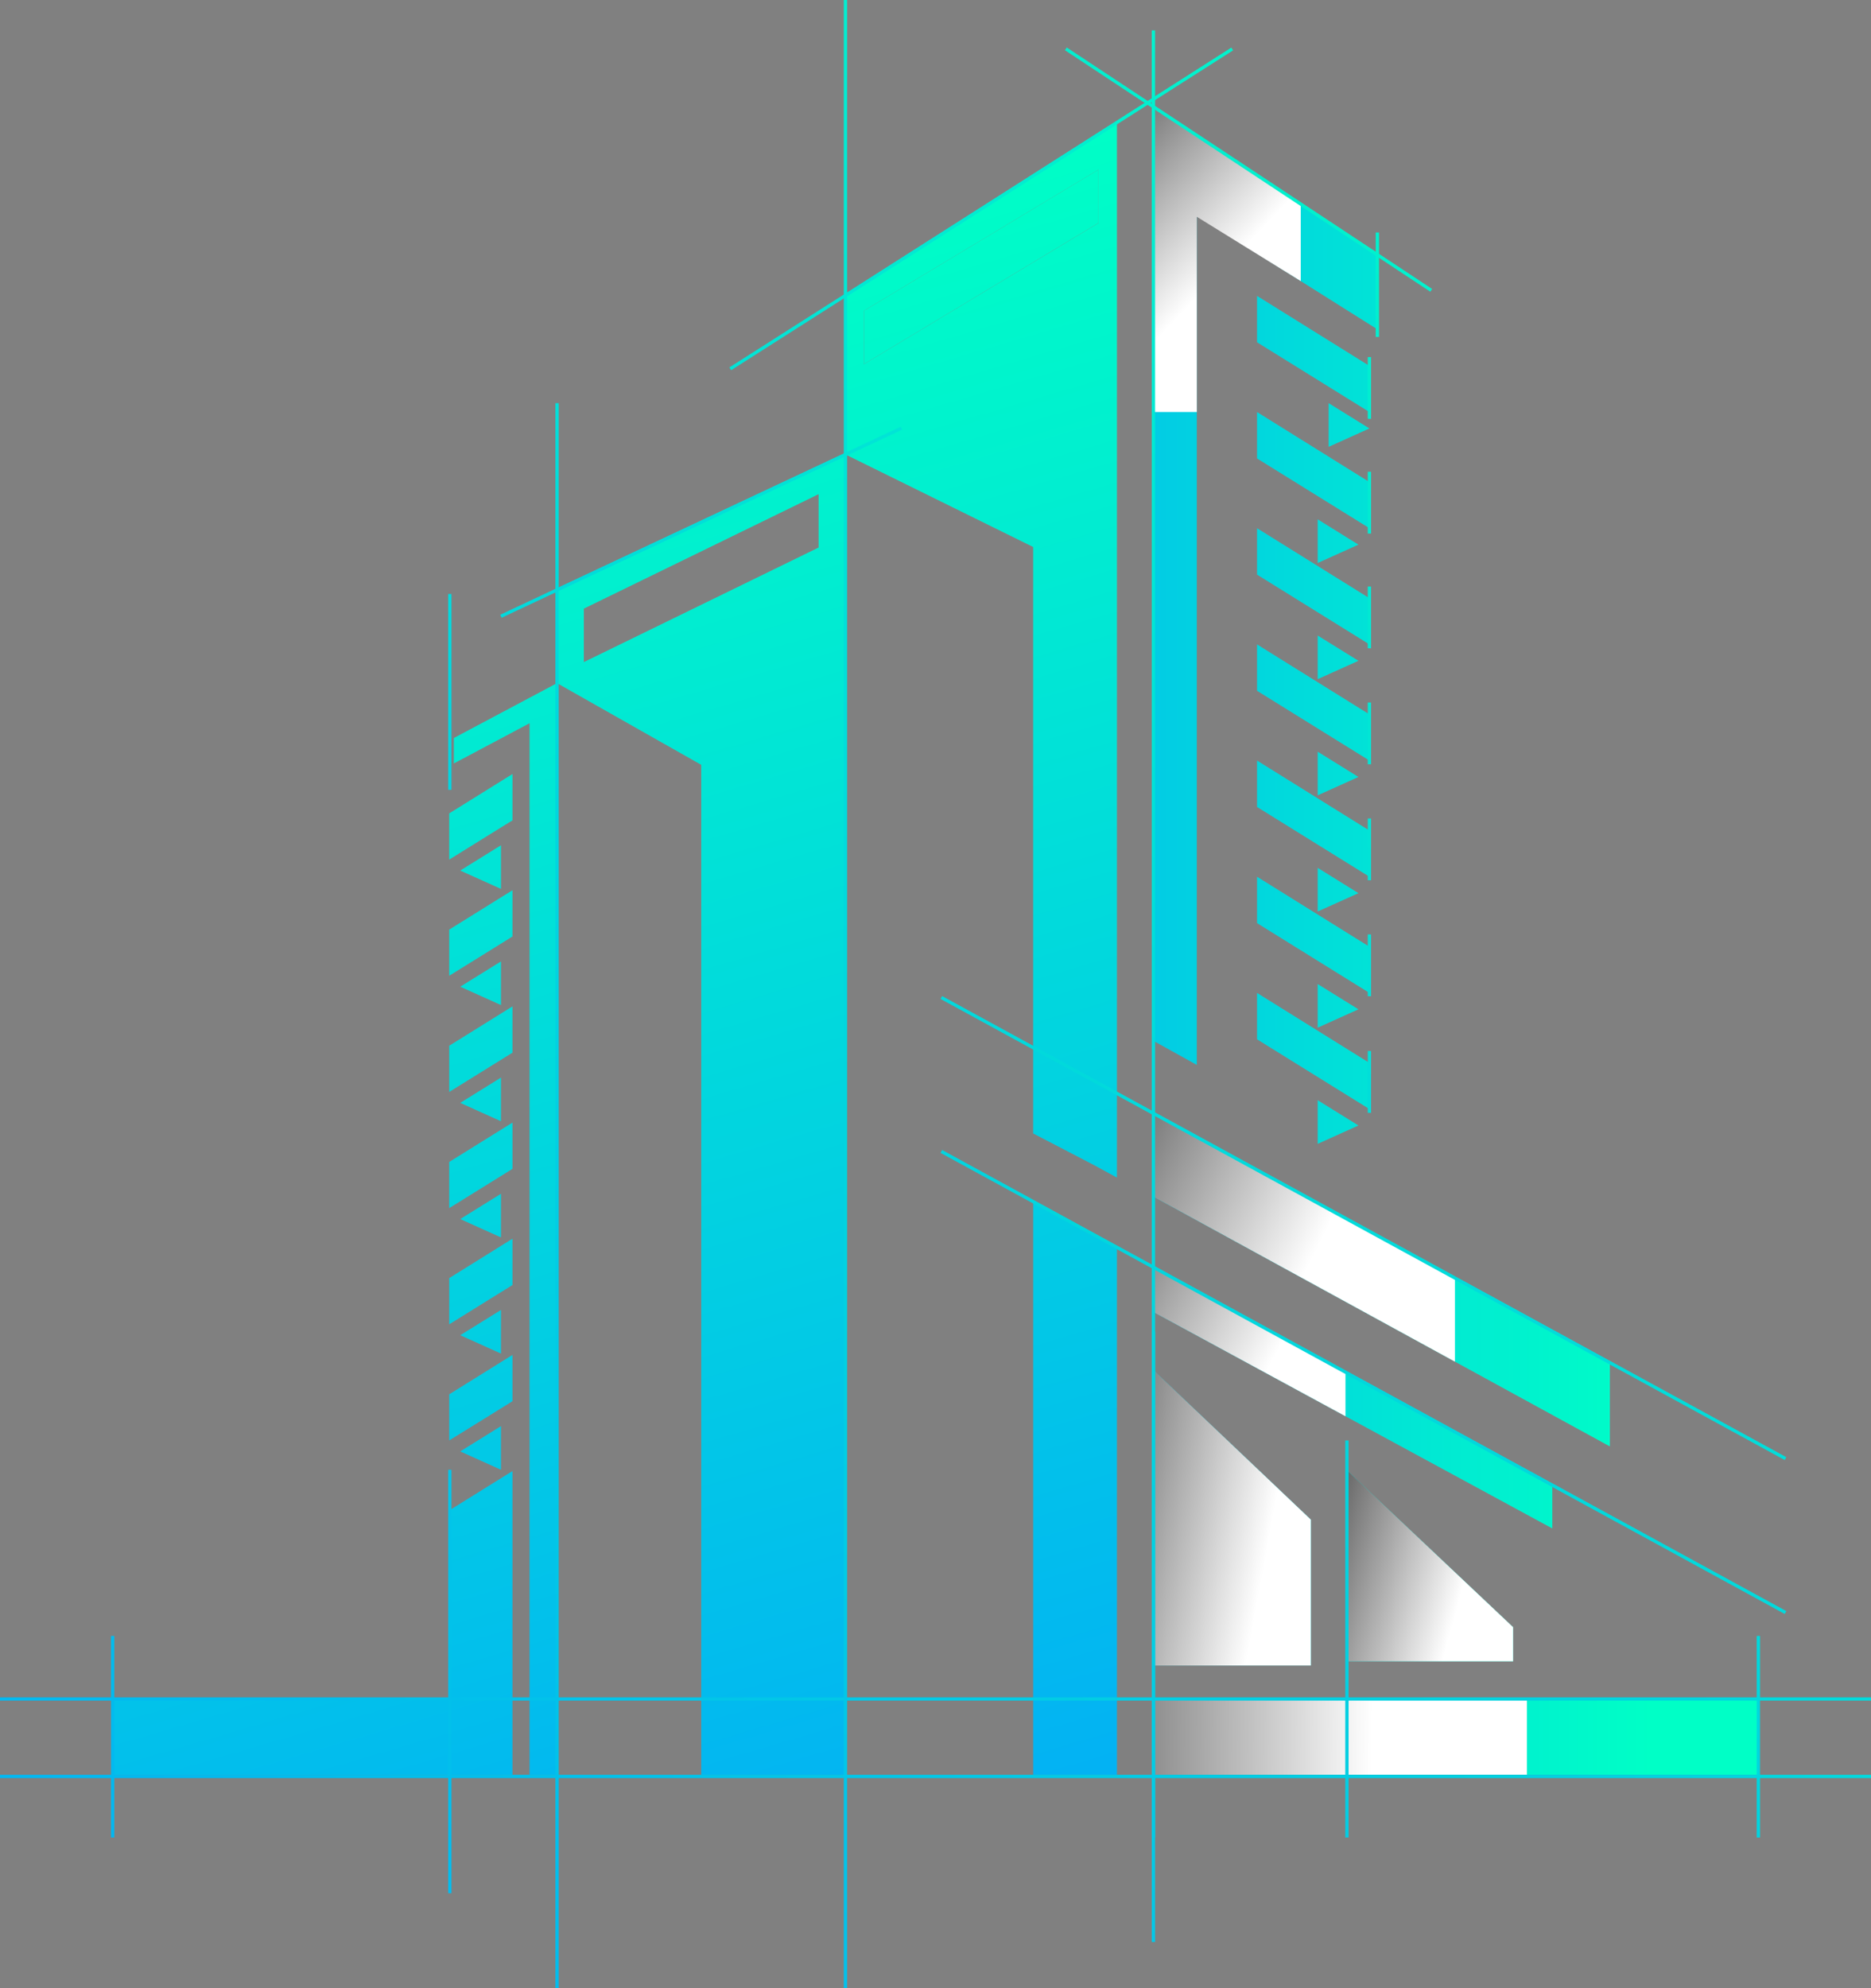 <svg width="96" height="102" viewBox="0 0 96 102" fill="none" xmlns="http://www.w3.org/2000/svg">
<rect x="0" y="0" width="96" height="102" fill="#808080" stroke="none"/>
<path d="M79.648 76.192V78.414L69.036 72.658L59.18 67.31L59.2 65.027L69.036 70.397L79.648 76.192Z" fill="url(#paint0_linear_4_195)"/>
<path d="M82.602 69.907V74.207L74.653 69.858L59.18 61.391V57.073L74.653 65.552L82.602 69.907Z" fill="url(#paint1_linear_4_195)"/>
<path d="M70.672 13.069V16.896L66.741 14.421L66.701 14.395L61.408 11.064V54.634L59.18 53.398V5.476L61.408 6.947L66.741 10.472L70.672 13.069Z" fill="url(#paint2_linear_4_195)"/>
<path d="M59.182 70.291L67.258 77.961V85.446H59.182V70.291Z" fill="url(#paint3_linear_4_195)"/>
<path d="M77.635 83.477V85.231H69.109V75.428L77.635 83.477Z" fill="url(#paint4_linear_4_195)"/>
<path d="M70.264 18.771V21.139L64.498 17.56V15.18L70.264 18.771Z" fill="url(#paint5_linear_4_195)"/>
<path d="M70.264 24.731V27.099L64.498 23.52V21.139L70.264 24.731Z" fill="url(#paint6_linear_4_195)"/>
<path d="M70.264 30.69V33.06L64.498 29.48V27.099L70.264 30.69Z" fill="url(#paint7_linear_4_195)"/>
<path d="M70.264 36.651V39.019L64.498 35.44V33.06L70.264 36.651Z" fill="url(#paint8_linear_4_195)"/>
<path d="M70.264 42.61V44.979L64.498 41.4V39.019L70.264 42.61Z" fill="url(#paint9_linear_4_195)"/>
<path d="M70.264 48.57V50.94L64.498 47.359V44.979L70.264 48.57Z" fill="url(#paint10_linear_4_195)"/>
<path d="M70.264 54.531V56.899L64.498 53.32V50.94L70.264 54.531Z" fill="url(#paint11_linear_4_195)"/>
<path d="M70.264 21.981L68.172 22.924V20.683L70.264 21.981Z" fill="url(#paint12_linear_4_195)"/>
<path d="M69.7 27.942L67.609 28.884V26.643L69.7 27.942Z" fill="url(#paint13_linear_4_195)"/>
<path d="M69.7 33.901L67.609 34.843V32.604L69.7 33.901Z" fill="url(#paint14_linear_4_195)"/>
<path d="M69.7 39.861L67.609 40.804V38.563L69.7 39.861Z" fill="url(#paint15_linear_4_195)"/>
<path d="M69.7 45.822L67.609 46.763V44.523L69.7 45.822Z" fill="url(#paint16_linear_4_195)"/>
<path d="M69.7 51.781L67.609 52.723V50.484L69.7 51.781Z" fill="url(#paint17_linear_4_195)"/>
<path d="M69.7 57.741L67.609 58.684V56.443L69.7 57.741Z" fill="url(#paint18_linear_4_195)"/>
<path d="M90.221 87.163H59.18V91.054H90.221V87.163Z" fill="url(#paint19_linear_4_195)"/>
<path d="M28.581 35.048V91.054H27.171V37.104L23.286 39.169V37.862L28.581 35.048Z" fill="url(#paint20_linear_4_195)"/>
<path d="M28.582 30.26V35.048L35.98 39.239V91.056H43.38V23.314L28.582 30.26ZM42.002 28.09L29.956 33.967V31.225L42.002 25.352V28.092V28.09Z" fill="url(#paint21_linear_4_195)"/>
<path d="M26.294 39.71V42.087L25.14 42.801L23.049 44.101V41.73L26.294 39.71Z" fill="url(#paint22_linear_4_195)"/>
<path d="M26.294 45.672V48.045L25.14 48.763L23.049 50.059V47.692L26.294 45.672Z" fill="url(#paint23_linear_4_195)"/>
<path d="M26.294 51.631V54.006L25.14 54.722L23.049 56.021V53.65L26.294 51.631Z" fill="url(#paint24_linear_4_195)"/>
<path d="M26.294 57.593V59.965L25.14 60.683L23.049 61.98V59.612L26.294 57.593Z" fill="url(#paint25_linear_4_195)"/>
<path d="M26.294 63.55V65.927L25.14 66.642L23.049 67.942V65.571L26.294 63.55Z" fill="url(#paint26_linear_4_195)"/>
<path d="M26.294 69.512V71.886L25.14 72.604L23.049 73.899V71.533L26.294 69.512Z" fill="url(#paint27_linear_4_195)"/>
<path d="M23.614 44.662L25.705 45.604V43.364L23.614 44.662Z" fill="url(#paint28_linear_4_195)"/>
<path d="M23.614 50.621L25.705 51.563V49.324L23.614 50.621Z" fill="url(#paint29_linear_4_195)"/>
<path d="M23.614 56.581L25.705 57.524V55.283L23.614 56.581Z" fill="url(#paint30_linear_4_195)"/>
<path d="M23.614 62.542L25.705 63.484V61.243L23.614 62.542Z" fill="url(#paint31_linear_4_195)"/>
<path d="M23.614 68.501L25.705 69.443V67.204L23.614 68.501Z" fill="url(#paint32_linear_4_195)"/>
<path d="M23.614 74.462L25.705 75.404V73.163L23.614 74.462Z" fill="url(#paint33_linear_4_195)"/>
<path d="M23.049 91.054V77.49L26.294 75.471V91.053" fill="url(#paint34_linear_4_195)"/>
<path d="M24.66 87.163H5.78V91.053H24.66V87.163Z" fill="url(#paint35_linear_4_195)"/>
<path d="M44.325 15.944V18.684L56.366 11.438V8.699L44.325 15.944Z" fill="url(#paint36_linear_4_195)"/>
<path d="M43.379 15.156V23.314L53.011 28.063V58.15L56.136 59.775L57.309 60.414V6.275L43.379 15.156ZM44.325 18.684V15.945L56.368 8.7V11.439L44.325 18.684Z" fill="url(#paint37_linear_4_195)"/>
<path d="M57.309 66.126V63.992L53.012 61.645V91.054H57.309V87.163V66.126Z" fill="url(#paint38_linear_4_195)"/>
<path style="mix-blend-mode:multiply" d="M69.036 70.397V72.658L59.18 67.31L59.2 65.027L69.036 70.397Z" fill="url(#paint39_linear_4_195)"/>
<path style="mix-blend-mode:multiply" d="M74.653 65.552V69.858L59.18 61.391V57.073L74.653 65.552Z" fill="url(#paint40_linear_4_195)"/>
<path style="mix-blend-mode:multiply" d="M61.408 6.947L59.18 5.476V9.747V21.139H61.408V11.121L66.701 14.395L66.741 14.421V10.472L61.408 6.947Z" fill="url(#paint41_linear_4_195)"/>
<path style="mix-blend-mode:multiply" d="M78.346 87.163H59.18V91.054H78.346V87.163Z" fill="url(#paint42_linear_4_195)"/>
<path style="mix-blend-mode:multiply" d="M59.182 70.291L67.258 77.961V85.446H59.182V70.291Z" fill="url(#paint43_linear_4_195)"/>
<path style="mix-blend-mode:multiply" d="M77.635 83.477V85.231H69.109V75.428L77.635 83.477Z" fill="url(#paint44_linear_4_195)"/>
<path d="M59.267 1.559H59.097V99.632H59.267V1.559Z" fill="url(#paint45_linear_4_195)"/>
<path d="M43.464 0H43.294V102H43.464V0Z" fill="url(#paint46_linear_4_195)"/>
<path d="M28.667 20.683H28.497V102H28.667V20.683Z" fill="url(#paint47_linear_4_195)"/>
<path d="M23.165 75.404H22.996V97.128H23.165V75.404Z" fill="url(#paint48_linear_4_195)"/>
<path d="M59.267 68.324H59.097V94.271H59.267V68.324Z" fill="url(#paint49_linear_4_195)"/>
<path d="M69.194 73.9H69.025V94.269H69.194V73.9Z" fill="url(#paint50_linear_4_195)"/>
<path d="M90.306 83.928H90.136V94.271H90.306V83.928Z" fill="url(#paint51_linear_4_195)"/>
<path d="M5.865 83.928H5.695V94.271H5.865V83.928Z" fill="url(#paint52_linear_4_195)"/>
<path d="M70.757 11.927H70.587V17.287H70.757V11.927Z" fill="url(#paint53_linear_4_195)"/>
<path d="M70.348 18.319H70.179V21.489H70.348V18.319Z" fill="url(#paint54_linear_4_195)"/>
<path d="M70.348 24.204H70.179V27.374H70.348V24.204Z" fill="url(#paint55_linear_4_195)"/>
<path d="M70.348 30.09H70.179V33.26H70.348V30.09Z" fill="url(#paint56_linear_4_195)"/>
<path d="M70.348 36.04H70.179V39.211H70.348V36.04Z" fill="url(#paint57_linear_4_195)"/>
<path d="M70.348 41.989H70.179V45.16H70.348V41.989Z" fill="url(#paint58_linear_4_195)"/>
<path d="M70.348 47.94H70.179V51.11H70.348V47.94Z" fill="url(#paint59_linear_4_195)"/>
<path d="M70.348 53.92H70.179V57.091H70.348V53.92Z" fill="url(#paint60_linear_4_195)"/>
<path d="M23.165 30.473H22.996V40.521H23.165V30.473Z" fill="url(#paint61_linear_4_195)"/>
<path d="M63.178 2.442L37.424 18.85L37.515 18.992L63.27 2.584L63.178 2.442Z" fill="url(#paint62_linear_4_195)"/>
<path d="M54.736 2.437L54.642 2.577L73.389 14.966L73.482 14.825L54.736 2.437Z" fill="url(#paint63_linear_4_195)"/>
<path d="M48.341 51.102L48.26 51.25L91.574 74.905L91.655 74.757L48.341 51.102Z" fill="url(#paint64_linear_4_195)"/>
<path d="M48.341 58.998L48.259 59.146L91.573 82.802L91.655 82.654L48.341 58.998Z" fill="url(#paint65_linear_4_195)"/>
<path d="M46.219 21.889L25.667 31.538L25.74 31.691L46.291 22.042L46.219 21.889Z" fill="url(#paint66_linear_4_195)"/>
<path d="M96 91.052H0V91.22H96V91.052Z" fill="url(#paint67_linear_4_195)"/>
<path d="M96 87.079H0V87.248H96V87.079Z" fill="url(#paint68_linear_4_195)"/>
<defs>
<linearGradient id="paint0_linear_4_195" x1="84.749" y1="71.721" x2="42.025" y2="71.721" gradientUnits="userSpaceOnUse">
<stop stop-color="#00FFC6"/>
<stop offset="1" stop-color="#03AAF8"/>
</linearGradient>
<linearGradient id="paint1_linear_4_195" x1="84.749" y1="65.641" x2="42.025" y2="65.641" gradientUnits="userSpaceOnUse">
<stop stop-color="#00FFC6"/>
<stop offset="1" stop-color="#03AAF8"/>
</linearGradient>
<linearGradient id="paint2_linear_4_195" x1="84.749" y1="30.054" x2="42.025" y2="30.054" gradientUnits="userSpaceOnUse">
<stop stop-color="#00FFC6"/>
<stop offset="1" stop-color="#03AAF8"/>
</linearGradient>
<linearGradient id="paint3_linear_4_195" x1="84.749" y1="77.868" x2="42.025" y2="77.868" gradientUnits="userSpaceOnUse">
<stop stop-color="#00FFC6"/>
<stop offset="1" stop-color="#03AAF8"/>
</linearGradient>
<linearGradient id="paint4_linear_4_195" x1="84.749" y1="80.329" x2="42.025" y2="80.329" gradientUnits="userSpaceOnUse">
<stop stop-color="#00FFC6"/>
<stop offset="1" stop-color="#03AAF8"/>
</linearGradient>
<linearGradient id="paint5_linear_4_195" x1="84.749" y1="18.16" x2="42.025" y2="18.16" gradientUnits="userSpaceOnUse">
<stop stop-color="#00FFC6"/>
<stop offset="1" stop-color="#03AAF8"/>
</linearGradient>
<linearGradient id="paint6_linear_4_195" x1="84.749" y1="24.119" x2="42.025" y2="24.119" gradientUnits="userSpaceOnUse">
<stop stop-color="#00FFC6"/>
<stop offset="1" stop-color="#03AAF8"/>
</linearGradient>
<linearGradient id="paint7_linear_4_195" x1="84.749" y1="30.08" x2="42.025" y2="30.08" gradientUnits="userSpaceOnUse">
<stop stop-color="#00FFC6"/>
<stop offset="1" stop-color="#03AAF8"/>
</linearGradient>
<linearGradient id="paint8_linear_4_195" x1="84.749" y1="36.04" x2="42.025" y2="36.04" gradientUnits="userSpaceOnUse">
<stop stop-color="#00FFC6"/>
<stop offset="1" stop-color="#03AAF8"/>
</linearGradient>
<linearGradient id="paint9_linear_4_195" x1="84.749" y1="41.999" x2="42.025" y2="41.999" gradientUnits="userSpaceOnUse">
<stop stop-color="#00FFC6"/>
<stop offset="1" stop-color="#03AAF8"/>
</linearGradient>
<linearGradient id="paint10_linear_4_195" x1="84.749" y1="47.96" x2="42.025" y2="47.96" gradientUnits="userSpaceOnUse">
<stop stop-color="#00FFC6"/>
<stop offset="1" stop-color="#03AAF8"/>
</linearGradient>
<linearGradient id="paint11_linear_4_195" x1="84.749" y1="53.92" x2="42.025" y2="53.92" gradientUnits="userSpaceOnUse">
<stop stop-color="#00FFC6"/>
<stop offset="1" stop-color="#03AAF8"/>
</linearGradient>
<linearGradient id="paint12_linear_4_195" x1="84.749" y1="21.804" x2="42.025" y2="21.804" gradientUnits="userSpaceOnUse">
<stop stop-color="#00FFC6"/>
<stop offset="1" stop-color="#03AAF8"/>
</linearGradient>
<linearGradient id="paint13_linear_4_195" x1="84.749" y1="27.763" x2="42.025" y2="27.763" gradientUnits="userSpaceOnUse">
<stop stop-color="#00FFC6"/>
<stop offset="1" stop-color="#03AAF8"/>
</linearGradient>
<linearGradient id="paint14_linear_4_195" x1="84.749" y1="33.724" x2="42.025" y2="33.724" gradientUnits="userSpaceOnUse">
<stop stop-color="#00FFC6"/>
<stop offset="1" stop-color="#03AAF8"/>
</linearGradient>
<linearGradient id="paint15_linear_4_195" x1="84.749" y1="39.684" x2="42.025" y2="39.684" gradientUnits="userSpaceOnUse">
<stop stop-color="#00FFC6"/>
<stop offset="1" stop-color="#03AAF8"/>
</linearGradient>
<linearGradient id="paint16_linear_4_195" x1="84.749" y1="45.643" x2="42.025" y2="45.643" gradientUnits="userSpaceOnUse">
<stop stop-color="#00FFC6"/>
<stop offset="1" stop-color="#03AAF8"/>
</linearGradient>
<linearGradient id="paint17_linear_4_195" x1="84.749" y1="51.603" x2="42.025" y2="51.603" gradientUnits="userSpaceOnUse">
<stop stop-color="#00FFC6"/>
<stop offset="1" stop-color="#03AAF8"/>
</linearGradient>
<linearGradient id="paint18_linear_4_195" x1="84.749" y1="57.562" x2="42.025" y2="57.562" gradientUnits="userSpaceOnUse">
<stop stop-color="#00FFC6"/>
<stop offset="1" stop-color="#03AAF8"/>
</linearGradient>
<linearGradient id="paint19_linear_4_195" x1="84.749" y1="89.108" x2="42.025" y2="89.108" gradientUnits="userSpaceOnUse">
<stop stop-color="#00FFC6"/>
<stop offset="1" stop-color="#03AAF8"/>
</linearGradient>
<linearGradient id="paint20_linear_4_195" x1="14.498" y1="18.02" x2="39.894" y2="104.361" gradientUnits="userSpaceOnUse">
<stop stop-color="#00FFC6"/>
<stop offset="1" stop-color="#03AAF8"/>
</linearGradient>
<linearGradient id="paint21_linear_4_195" x1="26.957" y1="14.355" x2="52.353" y2="100.695" gradientUnits="userSpaceOnUse">
<stop stop-color="#00FFC6"/>
<stop offset="1" stop-color="#03AAF8"/>
</linearGradient>
<linearGradient id="paint22_linear_4_195" x1="17.328" y1="17.186" x2="42.724" y2="103.528" gradientUnits="userSpaceOnUse">
<stop stop-color="#00FFC6"/>
<stop offset="1" stop-color="#03AAF8"/>
</linearGradient>
<linearGradient id="paint23_linear_4_195" x1="15.699" y1="17.666" x2="41.096" y2="104.007" gradientUnits="userSpaceOnUse">
<stop stop-color="#00FFC6"/>
<stop offset="1" stop-color="#03AAF8"/>
</linearGradient>
<linearGradient id="paint24_linear_4_195" x1="14.071" y1="18.145" x2="39.468" y2="104.485" gradientUnits="userSpaceOnUse">
<stop stop-color="#00FFC6"/>
<stop offset="1" stop-color="#03AAF8"/>
</linearGradient>
<linearGradient id="paint25_linear_4_195" x1="12.443" y1="18.624" x2="37.839" y2="104.964" gradientUnits="userSpaceOnUse">
<stop stop-color="#00FFC6"/>
<stop offset="1" stop-color="#03AAF8"/>
</linearGradient>
<linearGradient id="paint26_linear_4_195" x1="10.815" y1="19.103" x2="36.211" y2="105.443" gradientUnits="userSpaceOnUse">
<stop stop-color="#00FFC6"/>
<stop offset="1" stop-color="#03AAF8"/>
</linearGradient>
<linearGradient id="paint27_linear_4_195" x1="9.186" y1="19.582" x2="34.583" y2="105.922" gradientUnits="userSpaceOnUse">
<stop stop-color="#00FFC6"/>
<stop offset="1" stop-color="#03AAF8"/>
</linearGradient>
<linearGradient id="paint28_linear_4_195" x1="16.741" y1="17.36" x2="42.138" y2="103.7" gradientUnits="userSpaceOnUse">
<stop stop-color="#00FFC6"/>
<stop offset="1" stop-color="#03AAF8"/>
</linearGradient>
<linearGradient id="paint29_linear_4_195" x1="15.113" y1="17.838" x2="40.509" y2="104.179" gradientUnits="userSpaceOnUse">
<stop stop-color="#00FFC6"/>
<stop offset="1" stop-color="#03AAF8"/>
</linearGradient>
<linearGradient id="paint30_linear_4_195" x1="13.485" y1="18.317" x2="38.881" y2="104.658" gradientUnits="userSpaceOnUse">
<stop stop-color="#00FFC6"/>
<stop offset="1" stop-color="#03AAF8"/>
</linearGradient>
<linearGradient id="paint31_linear_4_195" x1="11.857" y1="18.797" x2="37.253" y2="105.137" gradientUnits="userSpaceOnUse">
<stop stop-color="#00FFC6"/>
<stop offset="1" stop-color="#03AAF8"/>
</linearGradient>
<linearGradient id="paint32_linear_4_195" x1="10.228" y1="19.276" x2="35.625" y2="105.616" gradientUnits="userSpaceOnUse">
<stop stop-color="#00FFC6"/>
<stop offset="1" stop-color="#03AAF8"/>
</linearGradient>
<linearGradient id="paint33_linear_4_195" x1="8.6" y1="19.755" x2="33.996" y2="106.095" gradientUnits="userSpaceOnUse">
<stop stop-color="#00FFC6"/>
<stop offset="1" stop-color="#03AAF8"/>
</linearGradient>
<linearGradient id="paint34_linear_4_195" x1="6.03" y1="20.51" x2="31.427" y2="106.852" gradientUnits="userSpaceOnUse">
<stop stop-color="#00FFC6"/>
<stop offset="1" stop-color="#03AAF8"/>
</linearGradient>
<linearGradient id="paint35_linear_4_195" x1="-4.26" y1="23.537" x2="21.137" y2="109.878" gradientUnits="userSpaceOnUse">
<stop stop-color="#00FFC6"/>
<stop offset="1" stop-color="#03AAF8"/>
</linearGradient>
<linearGradient id="paint36_linear_4_195" x1="48.647" y1="7.975" x2="74.044" y2="94.316" gradientUnits="userSpaceOnUse">
<stop stop-color="#00FFC6"/>
<stop offset="1" stop-color="#03AAF8"/>
</linearGradient>
<linearGradient id="paint37_linear_4_195" x1="48.015" y1="8.161" x2="73.412" y2="94.502" gradientUnits="userSpaceOnUse">
<stop stop-color="#00FFC6"/>
<stop offset="1" stop-color="#03AAF8"/>
</linearGradient>
<linearGradient id="paint38_linear_4_195" x1="35.637" y1="11.802" x2="61.033" y2="98.143" gradientUnits="userSpaceOnUse">
<stop stop-color="#00FFC6"/>
<stop offset="1" stop-color="#03AAF8"/>
</linearGradient>
<linearGradient id="paint39_linear_4_195" x1="52.519" y1="62.618" x2="71.747" y2="73.038" gradientUnits="userSpaceOnUse">
<stop stop-color="#313131"/>
<stop offset="0.67" stop-color="white"/>
</linearGradient>
<linearGradient id="paint40_linear_4_195" x1="52.643" y1="56.463" x2="75.056" y2="67.568" gradientUnits="userSpaceOnUse">
<stop stop-color="#313131"/>
<stop offset="0.67" stop-color="white"/>
</linearGradient>
<linearGradient id="paint41_linear_4_195" x1="52.226" y1="5.679" x2="66.552" y2="19.328" gradientUnits="userSpaceOnUse">
<stop stop-color="#313131"/>
<stop offset="0.67" stop-color="white"/>
</linearGradient>
<linearGradient id="paint42_linear_4_195" x1="49.622" y1="88.948" x2="80.644" y2="89.211" gradientUnits="userSpaceOnUse">
<stop stop-color="#313131"/>
<stop offset="0.67" stop-color="white"/>
</linearGradient>
<linearGradient id="paint43_linear_4_195" x1="52.348" y1="76.621" x2="71.404" y2="80.135" gradientUnits="userSpaceOnUse">
<stop stop-color="#313131"/>
<stop offset="0.67" stop-color="white"/>
</linearGradient>
<linearGradient id="paint44_linear_4_195" x1="65.205" y1="79.268" x2="79.714" y2="83.253" gradientUnits="userSpaceOnUse">
<stop stop-color="#313131"/>
<stop offset="0.67" stop-color="white"/>
</linearGradient>
<linearGradient id="paint45_linear_4_195" x1="97.895" y1="2.197" x2="2.778" y2="122.298" gradientUnits="userSpaceOnUse">
<stop stop-color="#00FFC6"/>
<stop offset="1" stop-color="#03AAF8"/>
</linearGradient>
<linearGradient id="paint46_linear_4_195" x1="88.419" y1="-5.308" x2="-6.7" y2="114.791" gradientUnits="userSpaceOnUse">
<stop stop-color="#00FFC6"/>
<stop offset="1" stop-color="#03AAF8"/>
</linearGradient>
<linearGradient id="paint47_linear_4_195" x1="84.424" y1="-8.473" x2="-10.695" y2="111.629" gradientUnits="userSpaceOnUse">
<stop stop-color="#00FFC6"/>
<stop offset="1" stop-color="#03AAF8"/>
</linearGradient>
<linearGradient id="paint48_linear_4_195" x1="93.261" y1="-1.474" x2="-1.858" y2="118.627" gradientUnits="userSpaceOnUse">
<stop stop-color="#00FFC6"/>
<stop offset="1" stop-color="#03AAF8"/>
</linearGradient>
<linearGradient id="paint49_linear_4_195" x1="112.929" y1="14.103" x2="17.811" y2="134.205" gradientUnits="userSpaceOnUse">
<stop stop-color="#00FFC6"/>
<stop offset="1" stop-color="#03AAF8"/>
</linearGradient>
<linearGradient id="paint50_linear_4_195" x1="120.371" y1="19.998" x2="25.252" y2="140.097" gradientUnits="userSpaceOnUse">
<stop stop-color="#00FFC6"/>
<stop offset="1" stop-color="#03AAF8"/>
</linearGradient>
<linearGradient id="paint51_linear_4_195" x1="135.75" y1="32.178" x2="40.632" y2="152.278" gradientUnits="userSpaceOnUse">
<stop stop-color="#00FFC6"/>
<stop offset="1" stop-color="#03AAF8"/>
</linearGradient>
<linearGradient id="paint52_linear_4_195" x1="84.057" y1="-8.763" x2="-11.062" y2="111.338" gradientUnits="userSpaceOnUse">
<stop stop-color="#00FFC6"/>
<stop offset="1" stop-color="#03AAF8"/>
</linearGradient>
<linearGradient id="paint53_linear_4_195" x1="87.305" y1="-6.191" x2="-7.813" y2="113.91" gradientUnits="userSpaceOnUse">
<stop stop-color="#00FFC6"/>
<stop offset="1" stop-color="#03AAF8"/>
</linearGradient>
<linearGradient id="paint54_linear_4_195" x1="89.651" y1="-4.333" x2="-5.469" y2="115.766" gradientUnits="userSpaceOnUse">
<stop stop-color="#00FFC6"/>
<stop offset="1" stop-color="#03AAF8"/>
</linearGradient>
<linearGradient id="paint55_linear_4_195" x1="92.532" y1="-2.051" x2="-2.587" y2="118.05" gradientUnits="userSpaceOnUse">
<stop stop-color="#00FFC6"/>
<stop offset="1" stop-color="#03AAF8"/>
</linearGradient>
<linearGradient id="paint56_linear_4_195" x1="95.413" y1="0.232" x2="0.296" y2="120.332" gradientUnits="userSpaceOnUse">
<stop stop-color="#00FFC6"/>
<stop offset="1" stop-color="#03AAF8"/>
</linearGradient>
<linearGradient id="paint57_linear_4_195" x1="98.328" y1="2.538" x2="3.209" y2="122.639" gradientUnits="userSpaceOnUse">
<stop stop-color="#00FFC6"/>
<stop offset="1" stop-color="#03AAF8"/>
</linearGradient>
<linearGradient id="paint58_linear_4_195" x1="101.241" y1="4.846" x2="6.122" y2="124.947" gradientUnits="userSpaceOnUse">
<stop stop-color="#00FFC6"/>
<stop offset="1" stop-color="#03AAF8"/>
</linearGradient>
<linearGradient id="paint59_linear_4_195" x1="104.154" y1="7.155" x2="9.036" y2="127.254" gradientUnits="userSpaceOnUse">
<stop stop-color="#00FFC6"/>
<stop offset="1" stop-color="#03AAF8"/>
</linearGradient>
<linearGradient id="paint60_linear_4_195" x1="107.083" y1="9.473" x2="11.964" y2="129.573" gradientUnits="userSpaceOnUse">
<stop stop-color="#00FFC6"/>
<stop offset="1" stop-color="#03AAF8"/>
</linearGradient>
<linearGradient id="paint61_linear_4_195" x1="68.401" y1="-21.163" x2="-26.718" y2="98.939" gradientUnits="userSpaceOnUse">
<stop stop-color="#00FFC6"/>
<stop offset="1" stop-color="#03AAF8"/>
</linearGradient>
<linearGradient id="paint62_linear_4_195" x1="72.959" y1="-17.555" x2="-22.16" y2="102.545" gradientUnits="userSpaceOnUse">
<stop stop-color="#00FFC6"/>
<stop offset="1" stop-color="#03AAF8"/>
</linearGradient>
<linearGradient id="paint63_linear_4_195" x1="80.368" y1="-11.684" x2="-14.75" y2="108.416" gradientUnits="userSpaceOnUse">
<stop stop-color="#00FFC6"/>
<stop offset="1" stop-color="#03AAF8"/>
</linearGradient>
<linearGradient id="paint64_linear_4_195" x1="110.566" y1="12.232" x2="15.449" y2="132.333" gradientUnits="userSpaceOnUse">
<stop stop-color="#00FFC6"/>
<stop offset="1" stop-color="#03AAF8"/>
</linearGradient>
<linearGradient id="paint65_linear_4_195" x1="114.435" y1="15.294" x2="19.317" y2="135.395" gradientUnits="userSpaceOnUse">
<stop stop-color="#00FFC6"/>
<stop offset="1" stop-color="#03AAF8"/>
</linearGradient>
<linearGradient id="paint66_linear_4_195" x1="72.034" y1="-18.284" x2="-23.083" y2="101.817" gradientUnits="userSpaceOnUse">
<stop stop-color="#00FFC6"/>
<stop offset="1" stop-color="#03AAF8"/>
</linearGradient>
<linearGradient id="paint67_linear_4_195" x1="110.9" y1="12.498" x2="15.783" y2="132.597" gradientUnits="userSpaceOnUse">
<stop stop-color="#00FFC6"/>
<stop offset="1" stop-color="#03AAF8"/>
</linearGradient>
<linearGradient id="paint68_linear_4_195" x1="108.956" y1="10.956" x2="13.838" y2="131.057" gradientUnits="userSpaceOnUse">
<stop stop-color="#00FFC6"/>
<stop offset="1" stop-color="#03AAF8"/>
</linearGradient>
</defs>
</svg>
